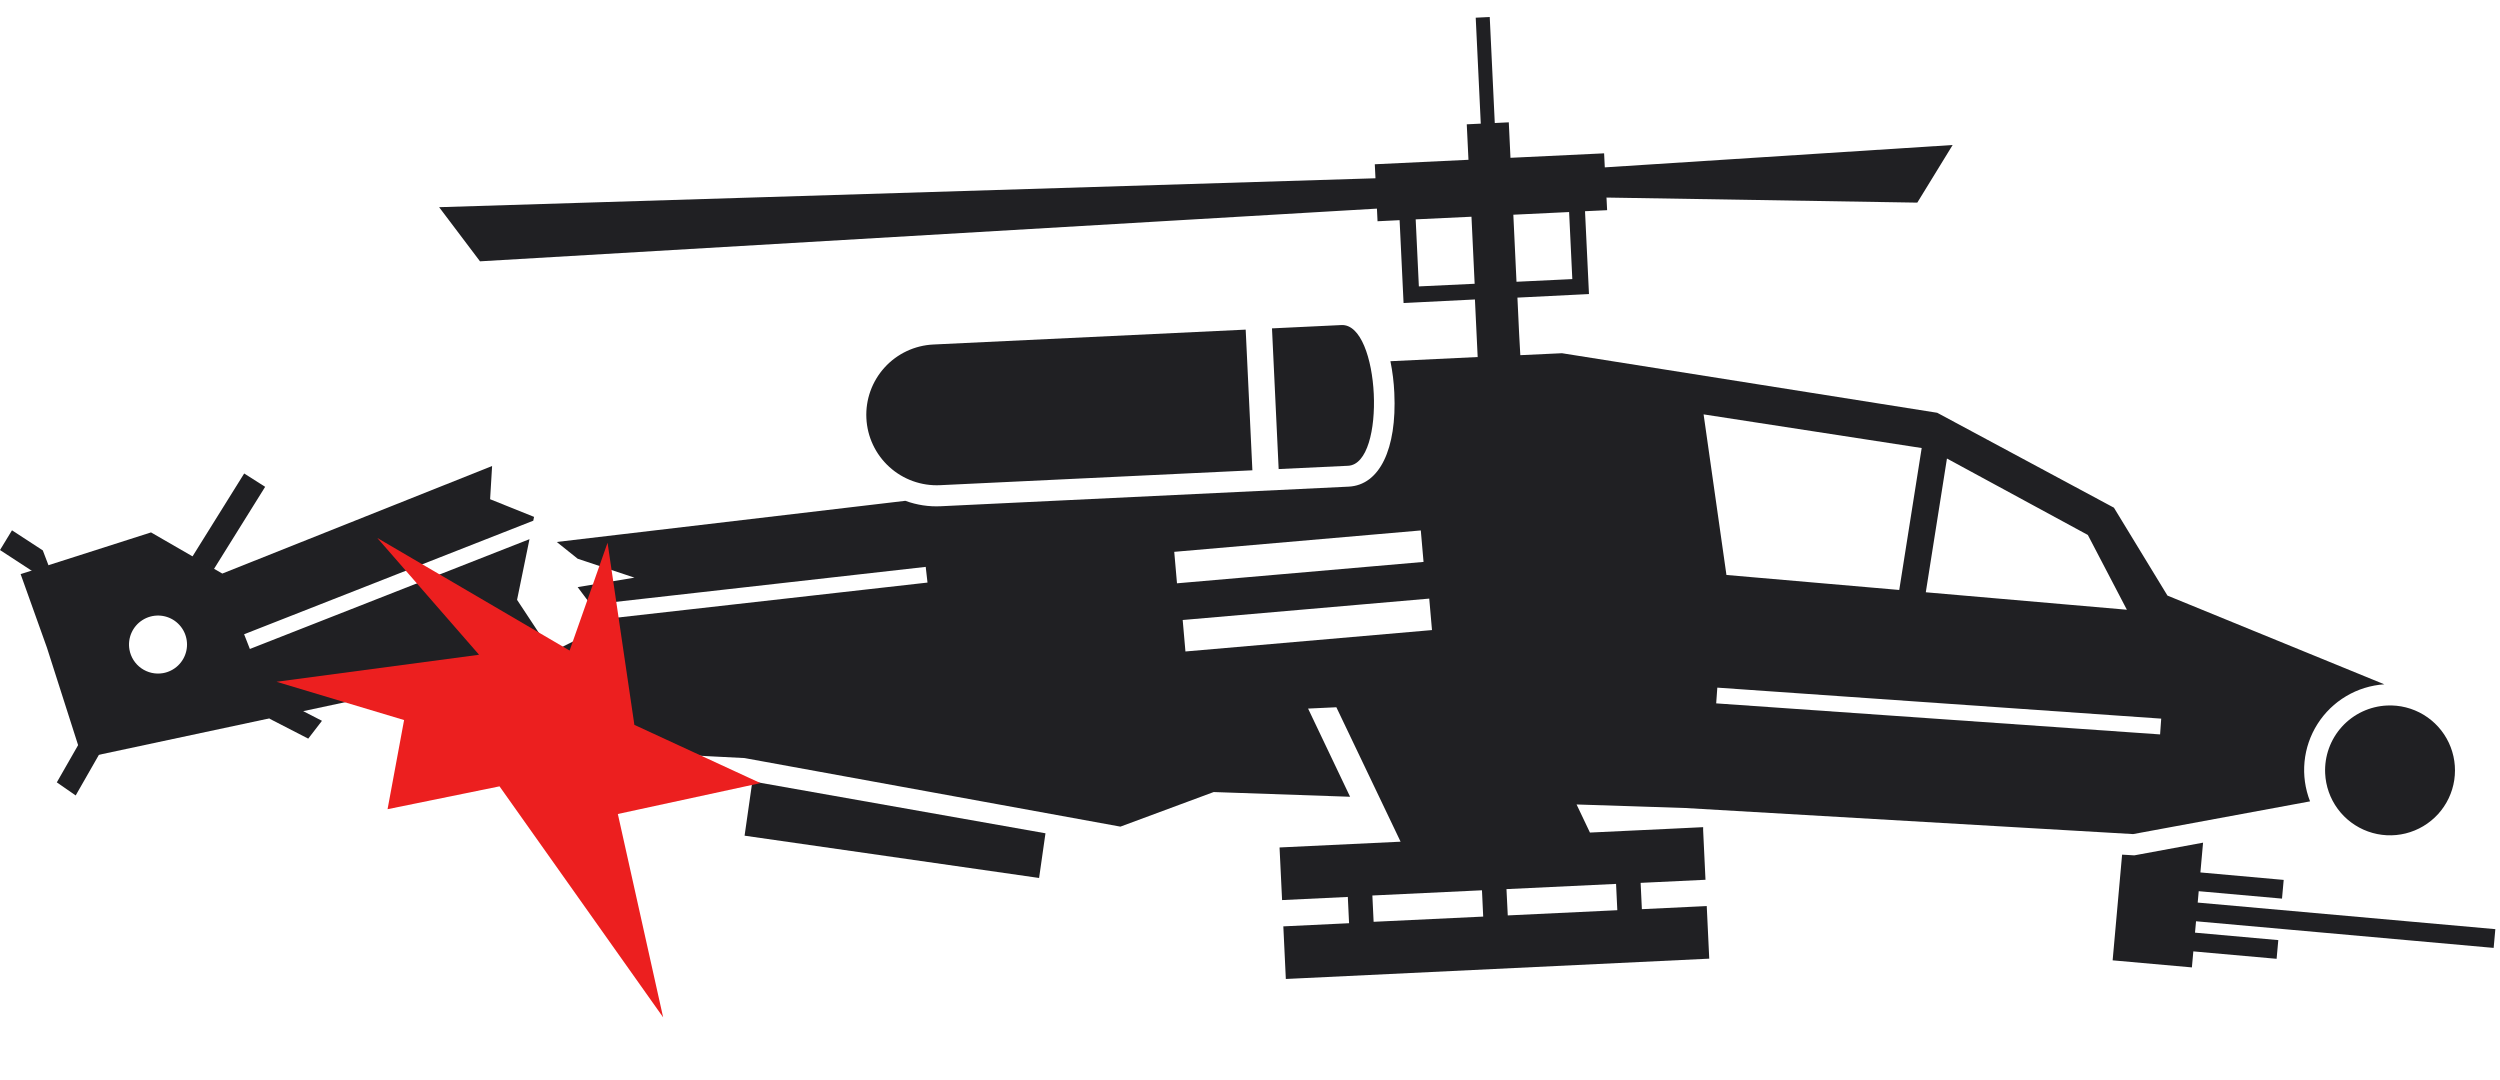 <svg width="132" height="57" viewBox="0 0 132 57" fill="none" xmlns="http://www.w3.org/2000/svg">
<path d="M112.047 45.125L111.547 50.706L115.732 51.079L115.808 50.233L120.205 50.625L120.294 49.638L115.896 49.244L115.951 48.643L131.665 50.049L131.754 49.059L116.039 47.656L116.092 47.055L120.49 47.447L120.579 46.459L116.181 46.065L116.322 44.492L112.691 45.163L112.047 45.125Z" fill="#202023"/>
<path d="M39.314 44.124L54.864 46.357L55.201 43.998L39.724 41.257L39.314 44.124Z" fill="#202023"/>
<path d="M16.275 39L17 38.059L13 36L14.248 37.956L16.275 39Z" fill="#202023"/>
<path d="M0.633 28L-0 29.042L3 31L2.26 29.061L0.633 28Z" fill="#202023"/>
<path d="M3 41.309L3.996 42L6 38.494L5.464 37L3 41.309Z" fill="#202023"/>
<path d="M14 25.704L12.893 25L10 29.642L10.7 31L14 25.704Z" fill="#202023"/>
<path d="M67.513 24.766L71.178 24.593C73.22 24.495 72.874 17.056 70.824 17.163L67.161 17.338L67.513 24.766Z" fill="#202023"/>
<path d="M66.126 24.832L65.772 17.404L49.281 18.19C48.296 18.237 47.37 18.673 46.707 19.403C46.044 20.133 45.697 21.096 45.745 22.081C45.791 23.066 46.228 23.992 46.958 24.655C47.687 25.318 48.651 25.665 49.636 25.618L66.126 24.832Z" fill="#202023"/>
<path d="M122.768 40.831C122.799 41.509 123.03 42.163 123.432 42.709C123.834 43.256 124.39 43.67 125.028 43.901C125.666 44.132 126.359 44.168 127.017 44.005C127.676 43.842 128.272 43.487 128.729 42.986C129.186 42.484 129.484 41.858 129.585 41.187C129.686 40.516 129.586 39.83 129.297 39.216C129.008 38.602 128.543 38.087 127.961 37.737C127.38 37.388 126.707 37.218 126.03 37.251C125.123 37.294 124.27 37.695 123.658 38.366C123.047 39.037 122.727 39.924 122.768 40.831Z" fill="#202023"/>
<path fill-rule="evenodd" clip-rule="evenodd" d="M84.733 8.837L103.1 7.656L101.233 10.699L84.823 10.431L84.856 11.098L83.689 11.152L83.898 15.526L80.12 15.714L80.211 17.643L80.273 18.753L82.472 18.65L102.283 21.794L111.615 26.806L114.442 31.447L125.892 36.132C125.181 36.179 124.49 36.393 123.877 36.758C123.264 37.122 122.746 37.625 122.364 38.227C121.982 38.829 121.747 39.513 121.679 40.222C121.611 40.932 121.711 41.648 121.971 42.312L112.629 44.04L88.997 42.664L83.243 42.476L83.949 43.959L88.179 43.759L89.926 43.674V43.842L90.05 46.452L86.625 46.615L86.691 48.004L90.116 47.84L90.248 50.617L67.892 51.69L67.76 48.912L71.231 48.746L71.165 47.358L67.694 47.524L67.56 44.746L73.951 44.441L70.56 37.343L69.067 37.413L71.285 42.069L64.082 41.82L59.158 43.646L39.31 40.026L28.859 39.489L30 39L29 34.5L32 33L31.776 32.701L48.972 30.76L48.878 29.931L31.195 31.927L30.5 31L33.5 30.5L30.5 29.5L29.395 28.616L47.802 26.443C48.404 26.664 49.045 26.762 49.686 26.729L71.206 25.695C72.836 25.618 73.761 23.72 73.62 20.745C73.595 20.183 73.526 19.623 73.414 19.072L78.021 18.851L77.876 15.812L74.108 16L73.899 11.625L72.734 11.682L72.702 11.015L25.344 13.798L23.186 10.939L72.625 9.413L72.589 8.673L77.535 8.437L77.445 6.564L78.185 6.528L77.918 0.934L78.658 0.898L78.924 6.495L79.664 6.459L79.753 8.332L84.697 8.096L84.733 8.837ZM90.615 37.138L114.053 38.777L114.112 37.944L90.674 36.307L90.615 37.138ZM101.682 31.272L112.299 32.194L110.238 28.246L102.799 24.21L101.682 31.272ZM100.28 31.15L101.465 23.656L89.95 21.879L91.156 30.358L100.28 31.15ZM75.018 28.007L62 29.137L62.145 30.799L75.163 29.669L75.018 28.007ZM62.446 32.736L62.591 34.398L75.609 33.268L75.464 31.606L62.446 32.736ZM78.248 47.007L72.461 47.282L72.527 48.671L78.313 48.396L78.248 47.007ZM79.61 48.334L85.394 48.059L85.328 46.67L79.542 46.945L79.61 48.334ZM74.748 11.582L74.916 15.122L77.861 14.983L77.694 11.443L74.748 11.582ZM80.071 14.877L83.018 14.736L82.849 11.196L79.904 11.337L80.071 14.877Z" fill="#202023"/>
<path fill-rule="evenodd" clip-rule="evenodd" d="M25.983 24.606L11.738 30.284L7.974 28.111L1.089 30.313L2.479 34.199L4.347 40.04L28.745 34.829L29.044 34.311L27.301 31.672L27.957 28.468L13.193 34.266L12.889 33.489L28.157 27.493L28.198 27.291L25.878 26.359L25.983 24.606ZM6.942 33.413C6.82 33.69 6.782 33.997 6.834 34.296C6.904 34.696 7.13 35.052 7.462 35.285C7.794 35.519 8.206 35.611 8.606 35.542C8.904 35.49 9.181 35.35 9.4 35.141C9.619 34.932 9.772 34.663 9.838 34.367C9.904 34.072 9.881 33.763 9.772 33.48C9.663 33.198 9.472 32.954 9.225 32.779C8.977 32.605 8.683 32.508 8.38 32.501C8.077 32.494 7.779 32.577 7.523 32.739C7.267 32.901 7.065 33.136 6.942 33.413Z" fill="#202023"/>
<path d="M20.463 42.725L26.375 41.519L35.014 53.716L32.622 42.979L40.153 41.348L33.495 38.273L32.079 28.657L30.075 34.349L19.92 28.404L25.294 34.57L14.6 35.998L21.336 38.019L20.463 42.725Z" fill="#EC1F1F"/>
</svg>

